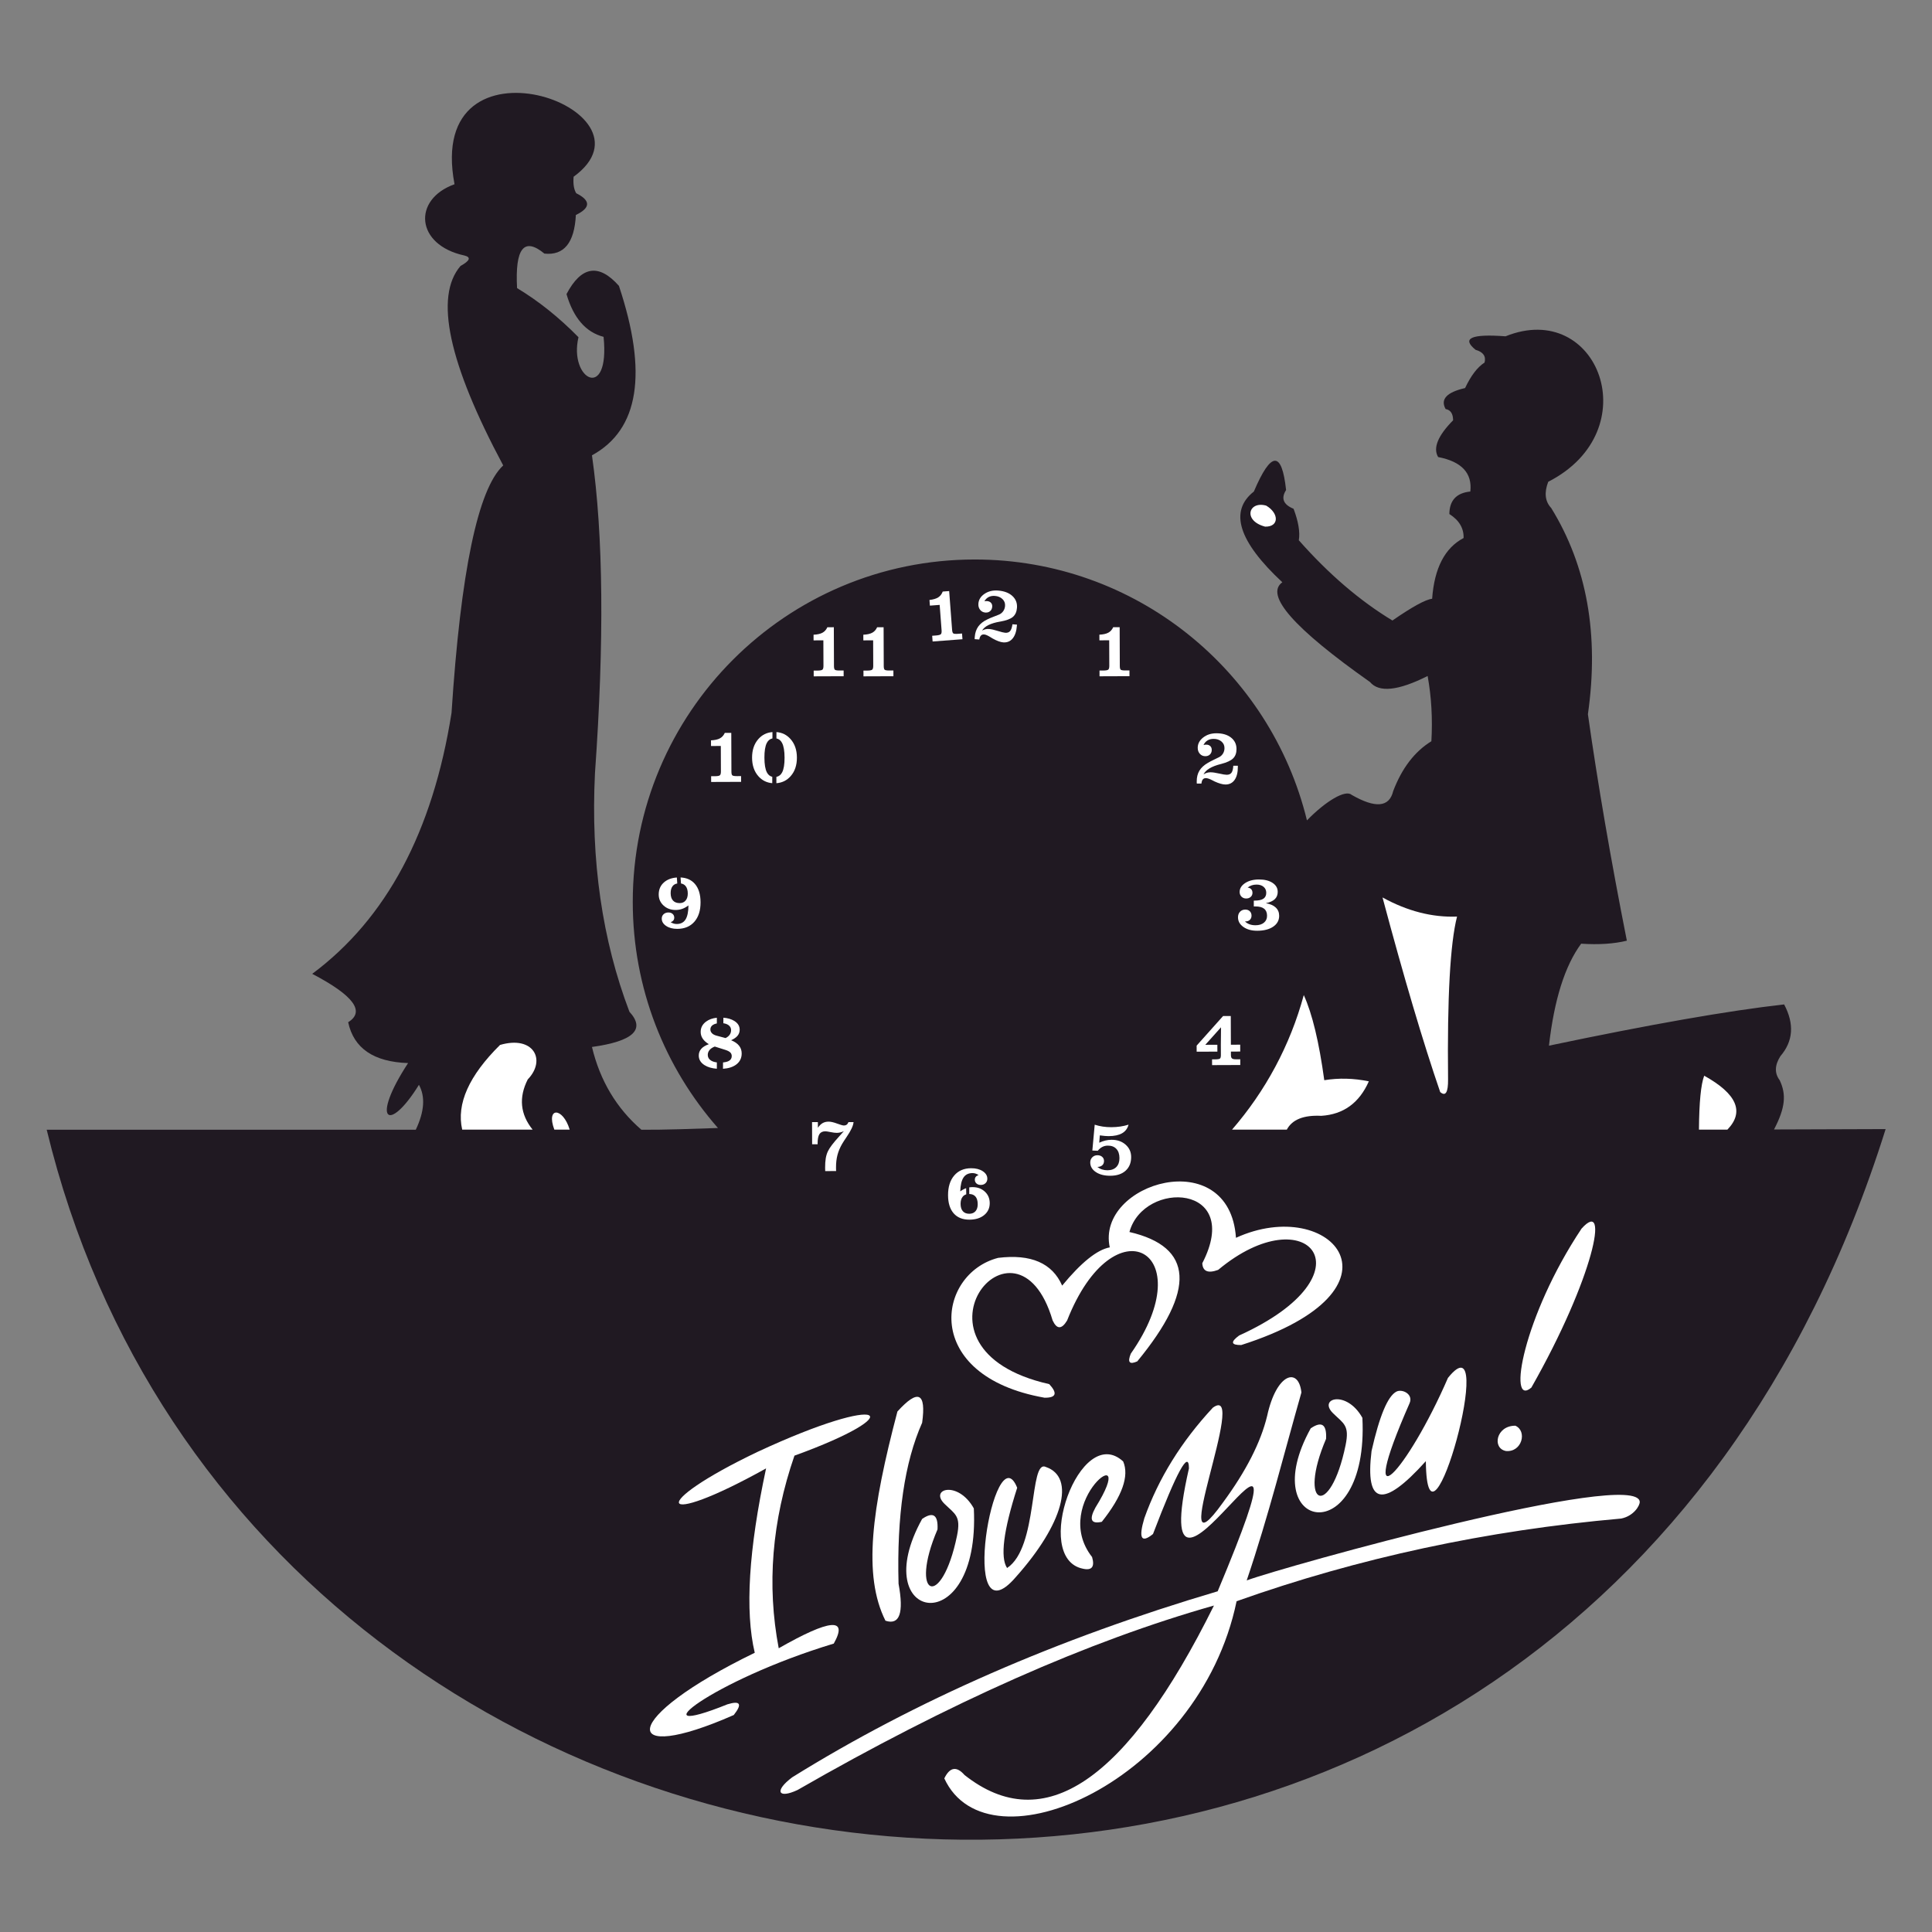 <svg xml:space="preserve" width="210mm" height="210mm" version="1.1" viewBox="0 0 21000 21000"
  shape-rendering="geometricPrecision" text-rendering="geometricPrecision" image-rendering="optimizeQuality"
  fill-rule="evenodd" clip-rule="evenodd" xmlns="http://www.w3.org/2000/svg">
  <rect x="0" y="0" width="21000" height="21000" fill="#808080" stroke="none"/>
  <defs>
    <style>
      svg {
        background-color: #fff;
      }

      .bg {
        fill: #fff
      }

      .fg {
        fill: #201922;
      }
    </style>
  </defs>
  <g transform="translate(-.11 -4350.003)">
    <g transform="matrix(.84 0 0 .841 1687.882 2364.121)">
      <path class="fg"
        d="M18063.31 8927.2c463.12 750.86 621.41 1639.28 474.87 2665.24 128.89 906.83 296.88 1882.45 503.98 2926.89-166.86 40.75-363.93 53.67-591.2 38.77-210.14 284.12-349.05 723.48-416.75 1318.07 1307.81-274.61 2322.21-452.29 3043.2-533.04 133.75 252.79 117.6 475.7-48.45 668.73-74.17 116.69-77.4 220.06-9.7 310.15 88.39 184.59 73.85 356.61-72.68 637.22l1444.09-4.84c-4138.39 13175.26-21064.15 11278.47-23795.6 8.38h4775.86c112.65-238.25 124.46-427.92 40.88-580.59-396.73 638.76-627.72 462.68-140.52-281.05-445.05-14.89-703.5-190.96-775.34-528.2 223.7-138.19 68.64-346.57-465.17-625.1 959.09-712.7 1559.98-1836.94 1802.66-3372.71 119.17-1829.17 342.08-2895.26 668.73-3198.27-708.6-1323.06-892.75-2182.39-552.45-2578 123.66-68.57 139.82-113.8 48.46-135.7-630.56-136.65-672.56-724.61-125.98-920.7-393.41-2068.02 2739.1-967.15 1540.97-96.92-7.89 92.77 3.43 163.88 33.96 213.33 188.98 94.5 187.36 188.18-4.85 281.06-18.29 359.44-153.99 525.8-407.05 499.09-263.81-217.63-381.73-69.02-353.75 445.82 278.27 167.32 543.17 378.93 794.72 634.82-129.17 547.57 410.32 836.71 324.68-4.85-229.88-59.77-389.8-243.91-479.74-552.43 191.95-363.87 418.09-399.4 678.4-106.59 376.19 1128.69 259.89 1858.8-348.91 2190.31 147.43 1032.23 160.36 2401.99 38.77 4109.29-55.26 1127.53 93.34 2154.85 445.82 3081.95 211.58 229.52 50.05 381.36-484.6 455.5 104.22 435.19 317.44 791.84 639.66 1069.94 287.91 2.26 704.14-12.54 990.7-22.68-686.23-779.51-1102.47-1802.48-1102.47-2922.65 0-2443.89 1981.18-4425.04 4425.06-4425.04 2080.94 0 3826.39 1436.38 4298.94 3371.77 243.74-249.88 498.23-401.07 577.95-329.91 308.63 177.14 487.93 160.98 537.89-48.45 113.02-296.57 277.79-511.39 494.29-644.48 16.66-291.74.51-572.8-48.46-843.19-381.17 191.53-629.92 217.38-746.25 77.53-985.86-694.5-1363.83-1124.16-1133.93-1288.98-568.41-528.75-691.17-919.65-368.29-1172.71 222.68-523.91 361.59-530.37 416.75-19.37-68.46 107.2-36.15 187.96 96.91 242.28 62.66 165.7 85.27 301.38 67.85 407.06 387.38 437.98 791.21 783.65 1211.46 1037.01 257.35-177.8 428.57-271.49 513.66-281.07 28.63-395.84 164.31-657.51 407.05-785.02 3.88-126.39-57.51-229.78-184.14-310.13 1.41-175.99 91.87-272.91 271.36-290.76 26.56-238.48-112.35-387.08-416.73-445.81-68.38-116.47-3.76-274.77 193.83-474.89-.64-85.59-32.95-134.05-96.92-145.37-70.48-126.32 13.51-216.77 251.99-271.37 75.77-160.68 159.75-270.51 251.97-329.52 21.06-81.55-17.71-136.47-116.29-164.76-184.86-149.58-55.64-207.74 387.67-174.45 1199.26-482.75 1848.61 1219.75 552.42 1880.18-54.03 141.31-41.11 254.38 38.76 339.21z" />
      <path class="bg"
        d="M4819.6 16312.74c-118.21 233.22-97.23 449.34 62.98 648.36h-911.02c-76.17-331.95 86.97-696.67 489.43-1094.18 430.99-126.74 603.83 191.47 358.61 445.82z" />
      <path class="bg"
        d="M14375.72 8896.51c169.08 100.49 166.66 275.74-14.54 271.38-291.92-76.74-214.39-336.82 14.54-271.38z" />
      <path class="bg"
        d="M13729.63 11838.62c79.18-.28 142.44 18.03 189.98 55.13 47.36 37.1 71.25 86.31 71.47 147.79.18 51.53-14.27 91.95-43.36 121.07-29.09 29.14-81.21 53.37-156.2 72.88l-3.08.53c-120.98 30.49-195.7 75.25-224 134.1 13.72-8.98 27.95-15.91 42.52-20.42 14.59-4.52 30.21-6.82 47.04-6.87 27.48-.1 64.95 5.25 112.21 16.08 47.44 10.81 80.1 16.19 98.31 16.13 28.16-.1 48.74-8.95 61.72-26.68 12.99-17.74 20.78-47.65 23.38-90.08l58.73-.22.06 14.08c.26 72.31-13.62 128.36-41.46 168.3-27.85 40.11-67.11 60.18-117.77 60.37-18.39.06-39.53-3.29-63.08-9.9-23.72-6.61-50.03-16.48-78.94-29.77-6.03-3.07-14.79-7.51-26.16-13.47-37.69-19.62-66.4-29.48-86.15-29.4-17.52.05-30.73 5.78-39.96 16.98-9.24 11.2-15.01 28.91-17.67 53.13l-59.77.22c-.35-3.43-.71-6.87-.89-10.65-.18-3.61-.21-9.28-.24-17-.2-54.1 11.32-100.34 34.7-139.08 23.39-38.72 60.37-72.52 110.93-101.57 21.07-12.61 48.16-26.63 81.25-42.37 33.1-15.57 54.7-26.14 64.81-31.66 21.09-11.42 37.52-27.45 49.64-48.11 11.95-20.65 17.87-43.68 17.78-69.11-.13-34.52-13.46-62.98-39.99-85.03-26.7-22.23-60.57-33.27-101.79-33.12-30.23.11-56.32 6.9-78.43 20.56-22.1 13.64-39.21 33.46-51.13 59.26 5.32-1.56 10.98-2.96 16.65-3.85 5.66-.88 11.83-1.24 18.54-1.26 21.64-.08 38.83 6.04 51.76 18.19 12.93 12.14 19.52 28.6 19.6 49.39.09 24.04-7.41 43.83-22.64 58.83-15.23 15.16-35.12 22.79-59.68 22.88-28.52.1-52.24-9.94-70.87-30.14-18.8-20.2-28.16-46.11-28.28-77.71-.19-51.52 22.83-95.91 69.25-132.67 46.41-36.91 103.36-55.51 171.21-55.76z" />
      <path class="bg"
        d="M7266.7 15515.49v73.09c-19.23 3.61-35.52 9.63-48.87 18.04-23.29 14.68-34.91 34.64-34.82 59.9.08 18.71 6.83 35 20.29 48.86 13.43 13.86 33.06 24.27 58.5 31.22l117.58 31.34c23.67-11.41 41.65-25.91 53.61-43.29 12.13-17.22 18.07-37.34 17.99-60.19-.1-27.82-12.38-49.76-36.83-65.98-16.83-11.26-37.94-18.54-63.34-21.88l.57-71.75c56.31 4.34 103.22 18.24 140.73 41.47 46.62 28.88 69.98 66.38 70.14 112.76.11 29.89-8.89 55.86-26.86 78.07-17.94 22.23-45.86 41.73-83.93 58.71 45.92 18.89 80.19 42.47 102.62 70.56 22.61 28.07 33.9 61.35 34.04 100 .22 61.31-24.17 109.83-73.16 145.57-42.42 30.94-98.71 48.54-168.8 52.9l.65-82.01c31.93-2.86 56.92-9.34 75.06-19.33 25.17-13.86 37.66-34.83 37.56-63-.07-18.72-6.32-34.33-18.9-46.65-12.59-12.32-33.24-23.24-61.61-32.41l-139.11-43.8c-29.83 11.44-52.45 26.47-67.67 45.07-15.4 18.45-23.04 39.59-22.96 63.3.11 30.91 14.12 55.07 42 72.49 19.76 12.46 44.93 20.42 75.55 23.93v81.98c-63.75-4.58-116.3-19.72-157.6-45.33-50.74-31.47-76.17-73.05-76.37-125.1-.12-33.48 10.6-62.38 32.15-86.84 21.55-24.3 54.29-44.34 98.2-59.97-35.64-21.68-62.01-45.63-79.44-71.66-17.45-26.05-26.13-54.88-26.25-86.48-.2-54.44 22.98-98.83 69.41-133.53 37.31-27.75 84.01-44.44 139.87-50.06z" />
      <path class="bg" d="M5163.65 16961.1c-110.61-296.34 110.69-291.5 198.68 0z" />
      <path class="bg"
        d="M15880.56 13960.63c321.8 176.93 643.24 259.32 964.33 247.14-88.86 345.72-127.62 1046.75-116.29 2103.1 1.99 170-31.93 224.92-101.78 164.77-220.92-641.86-469.67-1480.19-746.26-2515.01z" />
      <path class="bg"
        d="M14861.63 15222.24c109.37 240.07 197.76 606.84 265.15 1100.3 187.77-30.57 379.99-25.72 576.65 14.54-123.6 279.11-328.74 427.71-615.42 445.81-228.23-11.12-376.83 48.27-445.82 178.21h-708.82c429.96-495.37 751.68-1087.28 928.26-1738.86z" />
      <path class="bg"
        d="M20042.98 16264.46c423.08 234.61 523.24 466.81 300.46 696.64h-368.3c2.69-352.07 25.3-584.28 67.84-696.64z" />
      <path class="bg"
        d="M13918.32 15863.85l120.56-.44.33 88.62-120.56.44.17 44.15c.07 21.81 4.59 36.56 13.71 44.25 9.14 7.69 25.46 11.41 49.34 11.33l57.7-.21.28 74.18-364.79 1.35-.28-74.2 37.26-.14c34.36-.12 55.64-3.47 64.22-9.85 8.56-6.38 12.8-21.68 12.71-46.24l-.17-44.14-.32-88.63 2.27-225.69-203.21 226.42 155.79-.57.32 88.63-268.12.98-.29-78.5 342.11-382.36 99.62-.36z" />
      <path class="bg"
        d="M12555.78 17155.3c47.74 41.9 71.81 94.88 72.04 159.28.27 74.89-23.55 133.89-71.49 177.34-47.93 43.46-113.97 65.34-197.79 65.64-77.11.28-139.69-15.63-187.72-47.74-48.05-32.28-72.25-73.59-72.43-124.26-.09-26.44 8.76-48.46 26.38-66.39 17.63-17.75 39.75-26.77 66.2-26.86 25.08-.09 45.72 6.7 61.56 20.38 16.03 13.68 23.99 31.51 24.07 53.66.09 23.7-7.58 42.46-23.15 56.25-15.58 13.8-36.68 20.75-63.13 20.85 18.59 14.53 38.74 25.45 60.57 32.58 21.85 7.13 45.39 10.66 70.47 10.57 49.11-.18 87.19-14.06 114.4-41.63 27.21-27.59 40.81-66.29 40.63-115.93-.19-51-13.55-90.62-39.95-118.88-26.55-28.24-63.18-42.18-110.24-42.01-25.77.09-49.27 5.5-70.53 16.4-21.42 10.72-41.28 27.46-60.11 50.03l-69.91-2.83 30.56-334c33.88 10.87 68.61 18.98 104 24.35 35.4 5.37 72.68 7.99 111.66 7.85 40.2-.16 79-3.05 116.08-8.51 37.09-5.45 72.6-13.48 106.4-24.25-13.56 50.02-41.6 87.23-84.27 111.42-42.51 24.37-100.5 36.61-174.19 36.88-13.39.05-28.86-.59-46.55-2.07-17.7-1.48-39.87-3.98-66.84-7.66l-7.55 94.67c26.75-12.46 53.32-21.84 79.58-28.12 26.43-6.27 52.52-9.46 78.8-9.56 73.85-.27 134.55 20.65 182.45 62.55z" />
      <path class="bg"
        d="M10906.38 18618.72c424.69-52.01 700.91 67.52 828.65 358.61 246.62-299.09 451.96-463.86 616.04-494.3-181.33-835.75 1550.26-1346.99 1633.04-123.56 1237.69-564.19 2321.55 668.28 67.87 1385.92-132.21 1.37-141.07-39.81-26.57-123.56 1751.33-793.77 885.53-1813.01-271.38-848.03-131.03 48.14-199.65 19.66-205.85-85.45 531.38-1027.46-756.85-1079.74-942.61-403.98 829.04 191.56 862.96 748.85 101.76 1671.84-101.75 45.51-129.74 12.27-83.95-99.72 928.91-1323.22-217.51-1969.82-824.18-428.55-70.5 116.77-133.08 116.37-187.75-1.17-469.28-1590.63-2058.73 370.35-43.61 823.8 109.81 118.7 89.63 177.26-60.57 175.67-1602.4-282.67-1395.65-1602.37-600.89-1807.52z" />
      <path class="bg"
        d="M18455.79 18240.75c371.97-412.66 157.93 635.66-649.35 2054.63-314.98 268.58-104.99-923.49 649.35-2054.63z" />
      <path class="bg"
        d="M10211.91 21797.18c-198.56-194.58 176.36-305.01 380.13 59.68 86.11 1742.55-1406.43 1467.95-668.72 135.68 142.21-97.06 208.45-51.84 198.7 135.69-375.11 876.09 52.69 1050.79 252.42 82.09 53.43-259.12-25.3-278.61-162.53-413.14z" />
      <path class="bg"
        d="M12001.11 22635.65c-662.37-136.75-34.99-1897.06 523.37-1385.92 80.61 187.47-11.46 447.54-276.22 780.19-139.8 31.88-167.27-29.51-82.39-184.14 592.54-950.7-602.72-72.35-43.6 639.65 37 127.28-3.39 177.35-121.16 150.22z" />
      <path class="bg"
        d="M11523.78 21321.27c389.64 132.7 223.26 739.24-387.67 1422.26-758.58 882.09-278.03-1889.85 16.98-1153.33-178.09 554.35-221.69 900.02-130.83 1037.03 407.27-268.12 282.22-1409.83 501.52-1305.96z" />
      <path class="bg"
        d="M15240 20626.61c-198.56-194.58 176.36-305.01 380.13 59.68 86.11 1742.55-1406.43 1467.94-668.72 135.68 142.22-97.06 208.45-51.84 198.7 135.69-375.11 876.09 52.69 1050.79 252.43 82.09 53.43-259.12-25.31-278.61-162.54-413.14z" />
      <path class="bg"
        d="M15738.49 21115.21c102.46-453.26 209.57-709.16 321.31-767.65 74.87-39.2 222.46 32.3 170.83 149.78-724.15 1645.82-24.62 874.17 496.42-327.04 668.21-832.11-270.68 2595.4-285.91 1075.75-554.33 615.42-788.55 571.8-702.65-130.84z" />
      <path class="bg"
        d="M17599.33 20788.08c156.62 68.96 85.96 345.18-121.16 327.1-182.44-33.97-128.72-328.36 121.16-327.1z" />
      <path class="bg"
        d="M13684.87 20554.95c480.38-346.2-643.11 2305.07 130.84 1226 298.71-405.12 489.31-778.25 571.81-1119.38 121.65-558.31 408.36-634.25 443.39-302.88-225.95 791.35-421.5 1583.2-707.8 2428.86 473.07-175.14 5052.77-1450.01 5085.55-1016.47 3.58 47.37-76.32 183.91-239.71 216.9-1741.5 152.77-3400.41 508.95-4976.73 1068.53-483.12 2327.57-3215.38 3522.09-3782.2 2289.69 71.45-146.56 158.67-161.1 261.67-43.63 1025.1 809.46 2100.9 79.35 3227.35-2190.33-1623.77 459.11-3419.97 1253.84-5388.6 2384.17-249.98 116.71-306.52 13.33-67.85-164.76 1593.15-988.83 3428.13-1790.02 5504.91-2403.55 1446.14-3451.95-984.63 1096.54-371.88-1588.38-.8-244.15-155.87 38.53-465.21 848.02-151.72 123.38-189.16 55.63-112.34-203.25 183.3-514.86 478.9-991.36 886.8-1429.54z" />
      <path class="bg"
        d="M9923.29 20749.6c-227.26 508.67-329.02 1202.43-305.26 2081.28 70.14 378.71 13.59 537.82-169.64 477.32-293.97-587.59-177.66-1443.7 155.07-2703.97 267.47-294.3 374.07-245.84 319.83 145.37z" />
      <path class="bg"
        d="M8067.33 23664.48c665.04-379.21 902.5-399.41 712.37-60.6-1587.02 478.96-2571.53 1266.41-1376.23 785.04 167.36-50.93 194.81-4.88 82.36 138.11-1490.25 655.54-1487.02 48.21 271.37-804.4-127.89-538.38-79.03-1332.68 146.61-2382.9-1435.35 798.11-1532.27 464.98-111.45-213.21 1686.05-783.32 1992.53-499.05 478.5 48.42-291.54 843.56-359.39 1673.41-203.53 2489.54z" />
      <path class="bg"
        d="M11150.35 10217.12c-3.89 51.38-21.5 90.53-52.8 117.26-31.3 26.75-85.18 46.79-161.47 60.31l-3.12.27c-123.01 20.84-201.03 59.55-233.9 115.97 14.38-7.86 29.11-13.64 44-17 14.9-3.34 30.65-4.39 47.44-3.12 27.39 2.08 64.33 10.37 110.59 24.9 46.43 14.53 78.56 22.48 96.72 23.86 28.08 2.12 49.29-5.07 63.65-21.72 14.35-16.65 24.48-45.87 30.42-87.95l58.56 4.43-1.06 14.04c-5.45 72.1-23.71 126.88-54.64 164.49-30.92 37.79-71.66 54.68-122.18 50.87-18.32-1.38-39.12-6.4-62.08-14.85-23.13-8.47-48.57-20.39-76.34-35.93-5.76-3.53-14.16-8.65-25.01-15.49-36.02-22.53-63.87-34.64-83.56-36.12-17.46-1.32-31.09 3.33-41.18 13.77-10.09 10.42-17.24 27.63-21.81 51.57l-59.6-4.52c-.07-3.44-.17-6.9-.05-10.68.1-3.61.53-9.26 1.11-16.97 4.07-53.94 19.21-99.12 45.58-135.89 26.39-36.76 65.91-67.52 118.62-92.48 22.01-10.91 50.12-22.74 84.35-35.81 34.22-12.92 56.58-21.73 67.11-26.44 21.92-9.72 39.56-24.4 53.28-44.04 13.54-19.63 21.27-42.13 23.19-67.48 2.6-34.43-8.44-63.86-33.14-87.95-24.86-24.27-57.76-37.94-98.86-41.05-30.14-2.27-56.68 2.43-79.8 14.29-23.11 11.86-41.73 30.26-55.66 55.03 5.43-1.13 11.18-2.07 16.9-2.51 5.71-.42 11.9-.3 18.58.2 21.57 1.64 38.24 9.1 50.17 22.22 11.93 13.14 17.19 30.07 15.62 50.8-1.81 23.98-10.84 43.1-27.21 56.85-16.38 13.91-36.82 19.94-61.3 18.1-28.44-2.16-51.3-14.05-68.27-35.65-17.14-21.63-24.44-48.19-22.05-79.7 3.89-51.38 30.35-93.82 79.53-126.79 49.17-33.13 107.41-47.16 175.07-42.04 78.95 5.97 140.56 29.23 185.02 69.98 44.29 40.72 64.21 91.66 59.58 152.97z" />
      <path class="bg"
        d="M10272.9 10000.57l37.77 499.41c1.92 25.33 6.91 41.15 15.13 47.41 8.23 6.28 28.52 8.18 61.06 5.72l52.59-3.97 5.59 73.98-386.37 29.23-5.6-73.99 46.08-3.49c35.11-2.66 57.09-8.11 65.59-16.33 8.68-8.23 12.06-25.03 10.15-50.37l-24.87-328.82-126.41 9.56-5.52-72.96c49.35-5.8 87.25-17.1 113.53-34.08 26.28-16.8 45.57-41.86 57.88-75z" />
      <path class="bg"
        d="M9424.54 10468.02l1.84 500.82c.09 25.42 3.92 41.54 11.68 48.39 7.76 6.84 27.86 10.19 60.5 10.09l52.72-.2.28 74.19-387.48 1.42-.27-74.19 46.21-.18c35.21-.12 57.53-3.99 66.59-11.57 9.25-7.6 13.82-24.1 13.74-49.52l-1.21-329.76-126.75.46-.27-73.16c49.64-2.24 88.25-10.79 115.68-25.84 27.42-14.87 48.46-38.48 63.11-70.65z" />
      <path class="bg"
        d="M8782.32 10968.84c.08 25.42 3.92 41.54 11.68 48.39 7.76 6.84 27.85 10.19 60.49 10.09l52.73-.2.27 74.19-387.47 1.42-.27-74.19 46.2-.18c35.21-.12 57.53-3.99 66.6-11.57 9.25-7.6 13.82-24.1 13.73-49.52l-1.21-329.76-126.74.46-.28-73.16c49.64-2.24 88.26-10.79 115.68-25.84 27.42-14.87 48.46-38.48 63.11-70.65l83.64-.3z" />
      <path class="bg"
        d="M12479.15 10467.44l1.83 500.82c.09 25.42 3.92 41.54 11.68 48.39 7.76 6.84 27.86 10.19 60.5 10.08l52.72-.2.28 74.2-387.47 1.42-.28-74.2 46.21-.17c35.21-.13 57.53-3.99 66.59-11.58 9.25-7.59 13.83-24.09 13.74-49.51l-1.21-329.76-126.75.46-.27-73.16c49.64-2.24 88.25-10.8 115.68-25.84 27.42-14.87 48.46-38.48 63.11-70.65z" />
      <path class="bg"
        d="M8220.61 11913.75c54.29 61.32 81.76 140.88 82.11 238.78.37 98.41-26.47 178.2-80.36 239.54-48.79 55.7-110.48 86.25-185.22 91.75l.09-81.73c32.79-6.32 57.71-25.92 74.69-58.73 21.01-40.6 31.4-103.86 31.09-190.25-.32-86.21-11.2-149.54-32.49-190.01-16.83-32.16-41.06-51.48-72.73-58.05l.09-81.98c73.37 5.6 134.19 35.85 182.73 90.68z" />
      <path class="bg"
        d="M7882.28 12154.07c.32 86.73 11.04 150.07 31.96 190.18 16.13 31.05 39.36 50.05 69.78 57.03l-.33 82.27c-72.12-6.1-131.89-36.08-179.54-89.95-53.93-60.97-81.23-140.54-81.59-238.95-.37-98.24 26.32-178.21 79.84-239.71 48.31-55.51 109.57-86.18 183.92-91.86l-.33 81.92c-31.98 6.61-56.33 26.31-72.96 58.99-20.83 40.94-31.07 104.2-30.75 190.08z" />
      <path class="bg"
        d="M7455.28 12333.96c.09 25.42 3.93 41.54 11.69 48.38 7.75 6.85 27.85 10.2 60.49 10.09l52.72-.2.28 74.2-387.47 1.42-.28-74.2 46.21-.17c35.21-.12 57.53-3.99 66.6-11.57 9.25-7.6 13.82-24.1 13.73-49.52l-1.21-329.76-126.74.46-.28-73.16c49.64-2.24 88.25-10.79 115.68-25.84 27.42-14.86 48.46-38.48 63.11-70.64l83.64-.31z" />
      <path class="bg"
        d="M6797.35 13702.2c78.68 3.71 140.44 31.48 185.18 83.16 48.46 55.98 72.98 134.91 73.35 236.92.39 106.66-26.1 190.57-79.63 251.9-53.54 61.18-127.11 92.02-221.23 92.36-58.39.21-106.36-12.33-144.23-37.78-37.89-25.28-56.89-56.81-57.03-94.25-.08-23.53 7.92-42.63 24.01-57.45 16.09-14.84 36.85-22.3 62.44-22.39 22.15-.07 40.21 6.21 54.16 18.69 13.96 12.49 21.07 28.45 21.14 48.02.05 14.08-3.69 25.94-11.21 35.77-7.52 9.63-19.17 17.41-34.95 23.14 12.74 8.02 25.46 13.99 38.2 17.72 12.89 3.89 26.63 5.74 41.23 5.68 51.01-.18 88.73-19.9 113.14-58.97 24.42-39.26 36.91-99.75 37.3-181.51-25.69 19.85-52.09 34.54-78.85 44.25-26.74 9.9-55.42 14.81-85.82 14.93-62.69.22-114.97-18.83-156.85-56.97-41.88-38.32-63-85.81-63.21-142.32-.24-66.47 23.61-119.8 71.39-160.34 42.03-35.51 96.63-55.54 163.44-60.02l5.19 77.25c-23.99 4.02-43.19 14.3-57.5 30.8-18.81 21.71-28.16 53.17-28 94.21.15 41.92 10.41 74 30.58 95.91 20.17 21.91 49.24 32.8 87.37 32.65 31.94-.11 57.15-11.37 75.79-33.59 18.64-22.22 27.98-52.31 27.84-90.26-.16-42.77-9.9-75.38-29.22-97.98-14.72-17.23-34.34-27.85-58.64-31.86z" />
      <path class="bg"
        d="M14524.44 13886.86c.16 39.51-12.44 71.5-37.6 95.64-25.33 24.3-64.08 41.61-116.26 52.28 56.04 9.6 98.7 28.16 128.17 55.87 29.46 27.71 44.2 63.21 44.35 106.49.22 58.4-25.21 105.21-76.43 140.44-51.22 35.23-120.2 52.99-207.11 53.3-72.82.28-132.48-16-178.97-48.8-46.68-32.99-70.01-74.29-70.19-124.26-.11-29.9 8.57-54.15 26.18-72.59 17.47-18.43 40.44-27.79 68.61-27.9 23.88-.07 43.13 7.06 57.96 21.43 14.82 14.38 22.27 33.24 22.36 56.6.07 22.5-7.07 40.55-21.27 54.36-14.21 13.79-32.9 20.72-56.43 20.81l-7.56.02c17.75 16.77 38.06 29.24 60.76 37.22 22.54 8.18 48.13 12.2 76.65 12.1 45.86-.17 82.22-11.31 108.94-33.56 26.72-22.24 40.01-52.01 39.86-89.63-.14-40.52-12.79-70.71-37.77-90.53-24.97-19.84-62.98-29.66-113.98-29.48l-19.57.08-.28-75.23 9.95-.03c52.05-.2 90.31-8.58 114.82-24.98 24.5-16.6 36.6-42.05 36.48-76.57-.12-31.95-11.55-57.5-34.47-76.82-22.9-19.33-53.52-28.99-91.65-28.86-22.15.08-42.57 3.24-61.44 9.5-18.7 6.25-36.7 16.1-53.66 29.21 19.76 2 35.07 8.81 46.28 20.79 11.03 11.81 16.58 27.43 16.66 47 .07 21.13-7.41 38.67-22.49 52.46-15.05 13.81-34.61 20.75-58.66 20.84-24.56.09-44.67-7.75-60.71-23.49-16.03-15.74-24-35.97-24.09-60.88-.16-45 23.22-83.04 70-114.3 46.95-31.25 106.49-46.93 178.97-47.2 73.16-.26 131.94 14.28 176.54 43.67 44.59 29.37 66.88 67.59 67.05 115z" />
      <path class="bg"
        d="M10707.66 17498.67c39.27 25.97 58.96 58.19 59.1 96.66.08 23.53-7.74 42.79-23.49 57.97-15.74 15.16-35.99 22.8-60.89 22.88-22.85.08-41.42-6.19-55.71-18.69-14.3-12.48-21.58-28.78-21.65-49.04-.06-14.77 4.03-26.98 12.06-36.97 8.03-9.99 20.2-17.59 36.33-22.98-13.08-8.7-26.16-15.18-39.24-19.26-13.23-4.24-26.3-6.25-39.35-6.21-52.04.2-90.78 19.06-116.07 56.76-25.45 37.71-39.66 97.69-42.62 179.64 25.01-18.3 50.55-31.97 76.45-41.16l1.34 79.54c-18.12 5.24-33.13 15-45.09 29.17-18.93 22.42-28.31 53.86-28.15 94.39.14 41.22 10.05 72.79 29.53 94.69 19.49 21.93 47.36 32.81 83.25 32.69 34.18-.14 60.93-11.05 80.08-32.93 19.34-21.89 28.85-52.15 28.71-90.8-.17-43.61-9.73-76.39-28.88-98.64-18.21-21.37-45.11-32.43-80.52-33.15l-.02-85.37c13.5-2.26 27.34-3.41 41.46-3.46 64.75-.22 118.06 19.16 160.1 58 42.06 38.99 63.19 88.38 63.41 148.33.23 63.72-23.62 115.32-71.57 154.67-48.11 39.5-111.6 59.31-190.77 59.6-87.95.32-156.06-26.91-204.17-81.69-48.12-54.96-72.45-132.85-72.82-233.84-.39-107.34 26.09-192.28 79.45-254.83 53.19-62.54 126.42-94.07 219.33-94.41 61.14-.22 111.34 12.65 150.41 38.44z" />
      <path class="bg"
        d="M8827.72 17288.49c-12.7 48.16-19.03 101.58-18.82 159.98.04 13.06.09 22.85.28 29.38.19 6.51.57 12.86.92 18.88l-141.18.51c-.01-4.64-.21-11.84-.58-21.47-.39-9.44-.57-16.48-.6-20.78-.17-47.9 2.6-89.13 8.31-123.34 5.89-34.2 15.22-64.63 28.18-91.13 20.97-44.74 68.82-107.77 143.4-189.29 27.72-30.15 48.59-53.58 62.62-70.12-15.78 7.44-31.4 12.99-46.67 16.48-15.43 3.66-30.38 5.43-44.8 5.49-20.61.07-47.24-3.26-80.41-10-33-6.76-55.87-10.12-68.23-10.07-35.55.13-61.09 12.59-76.64 37.21-15.53 24.79-23.11 66.04-22.9 124.1l.02 6.01-70.93.25-1.04-286.48 75.39-.28.27 73.17c19.3-27.89 39.84-47.89 61.43-60.17 21.6-12.26 47.34-18.55 77.22-18.66 28.52-.09 64.96 8.19 109.5 24.85 44.55 16.67 74.12 24.98 88.55 24.92 14.09-.04 25.91-3.69 35.68-10.77 9.6-7.08 17.28-17.92 22.9-32.72l65.94-.24c-2.92 44.67-32.4 108.15-88.79 190.63-26.3 38.57-45.77 68.7-58.57 90.2-27.64 47.51-47.74 95.33-60.45 143.46z" />
    </g>
  </g>
</svg>